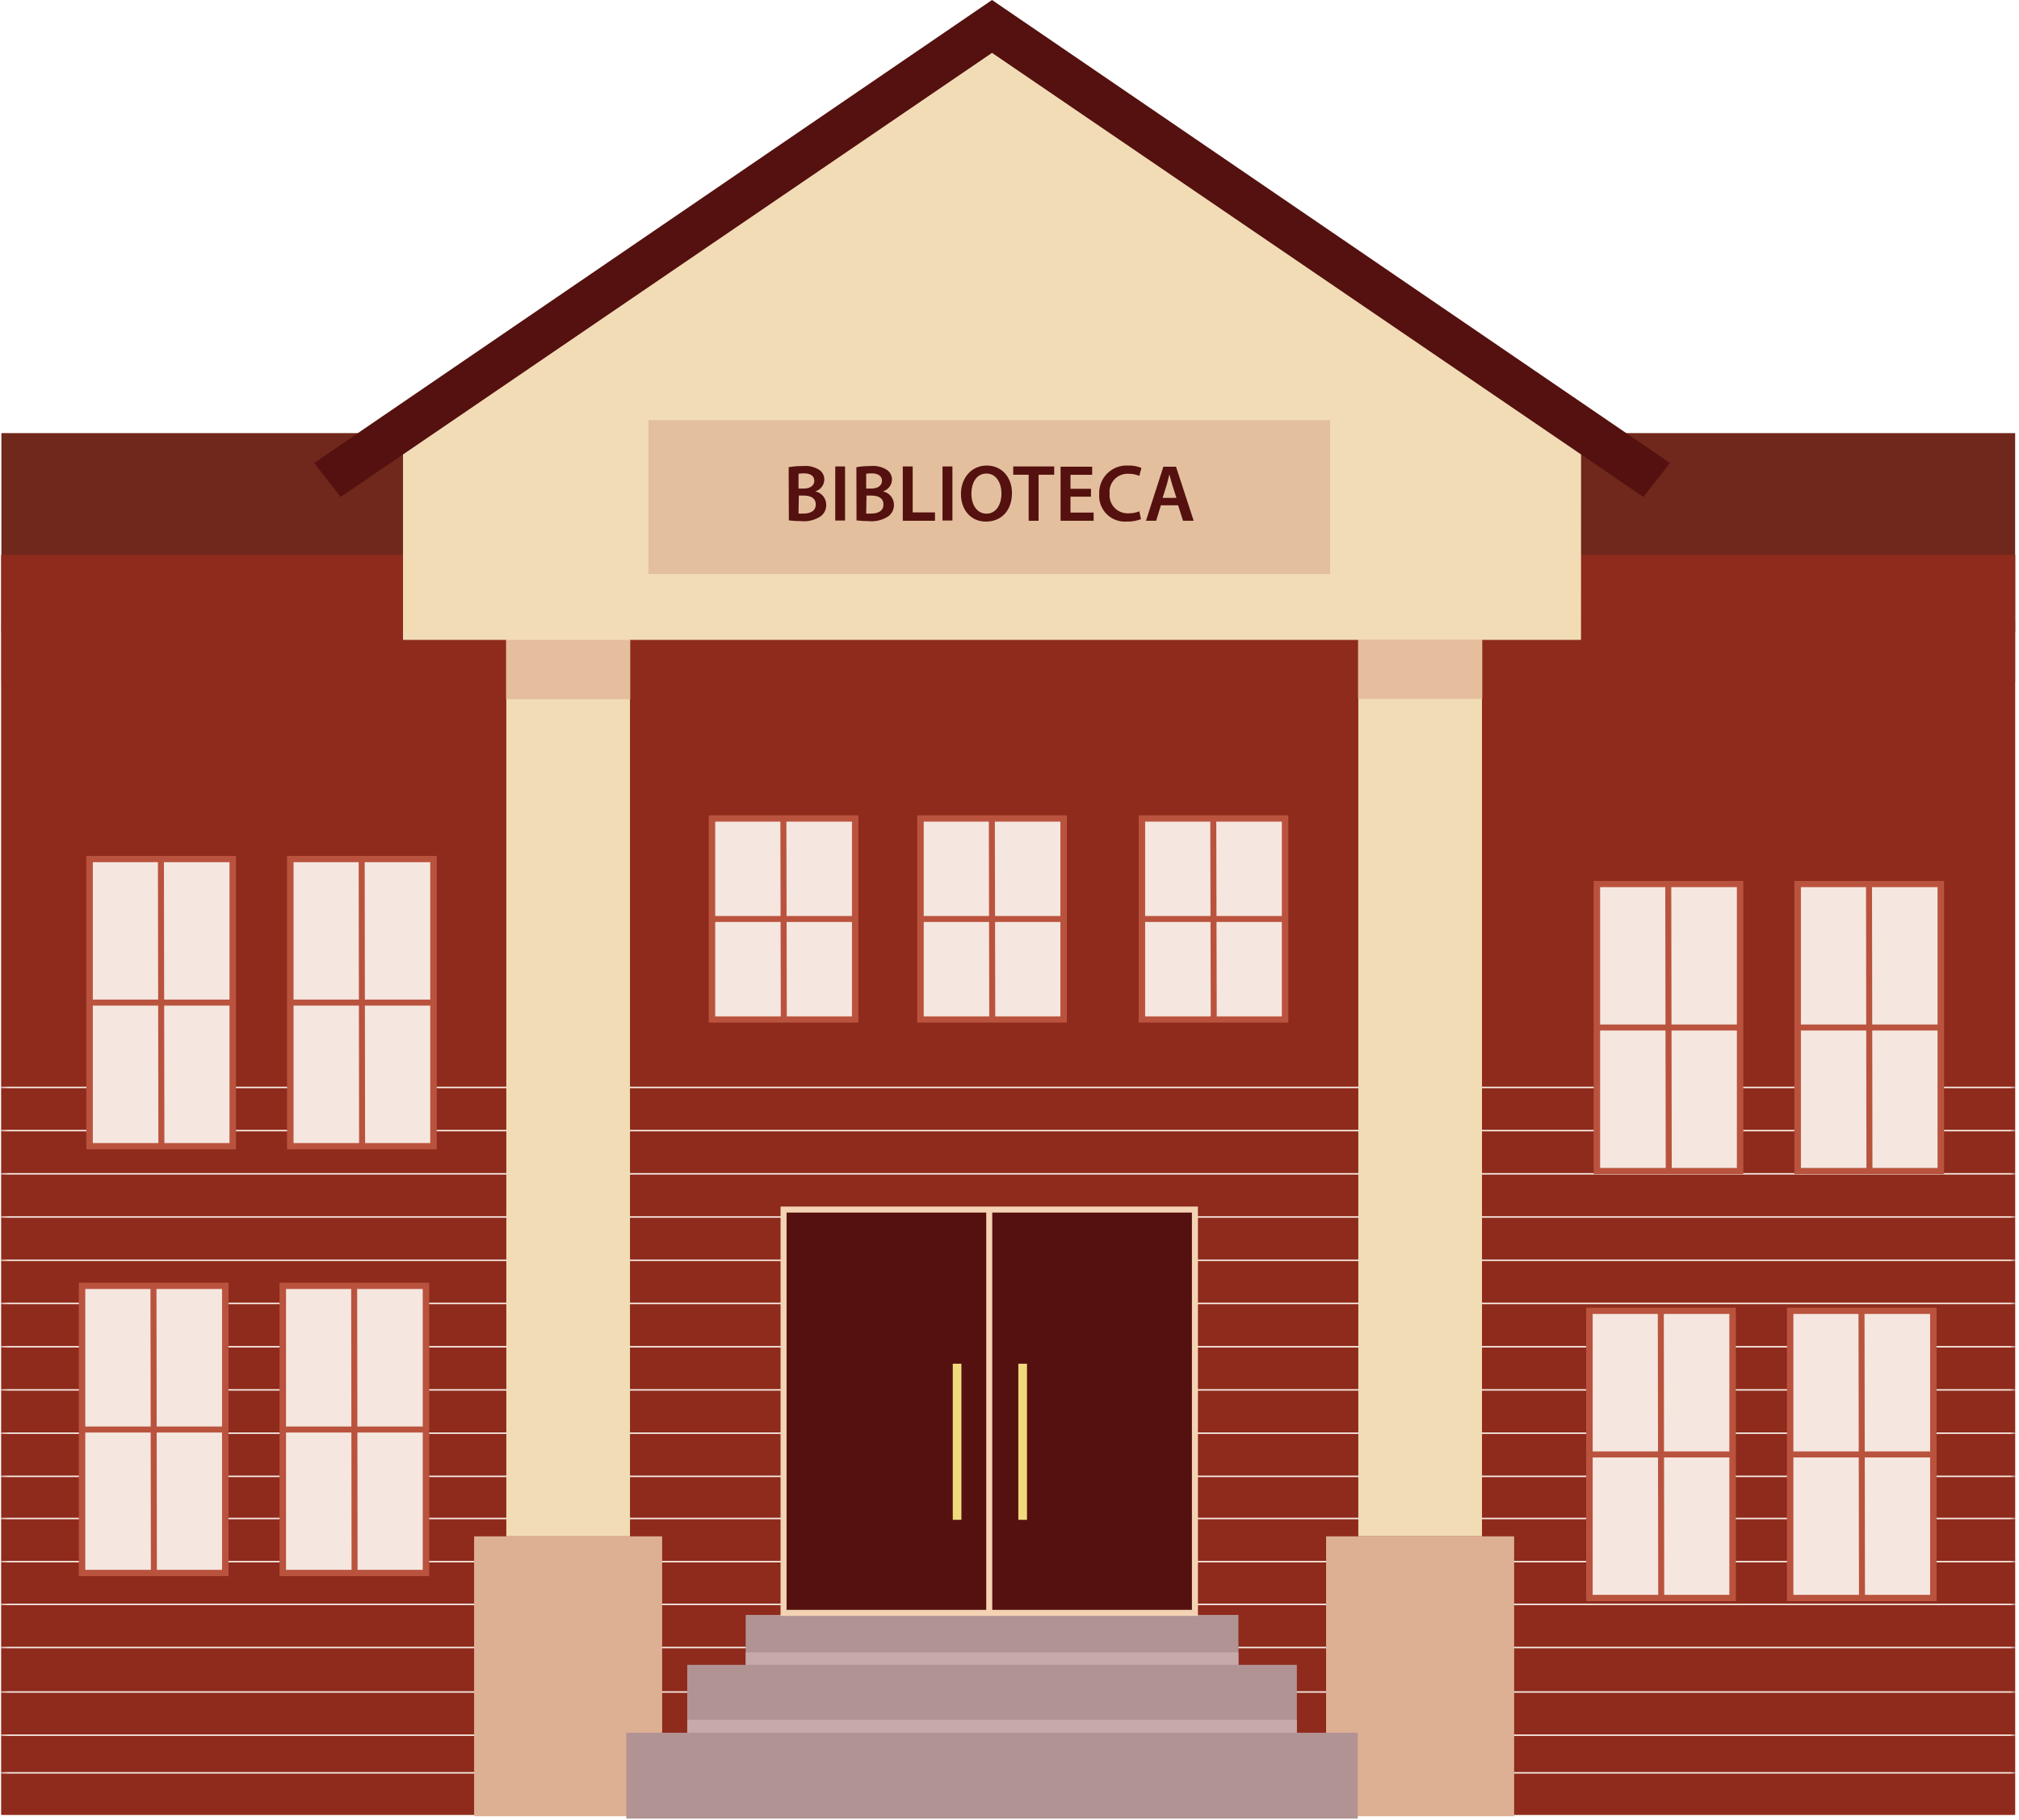 <?xml version="1.0" encoding="UTF-8"?>
<svg width="336px" height="303px" viewBox="0 0 336 303" version="1.1" xmlns="http://www.w3.org/2000/svg" xmlns:xlink="http://www.w3.org/1999/xlink">
    <!-- Generator: Sketch 54 (76480) - https://sketchapp.com -->
    <title>biblioteca</title>
    <desc>Created with Sketch.</desc>
    <defs>
        <rect id="path-1" x="0.22" y="0" width="335.13" height="209.69"></rect>
    </defs>
    <g id="Page-1" stroke="none" stroke-width="1" fill="none" fill-rule="evenodd">
        <g id="home-copy" transform="translate(-814, -299)">
            <g id="biblioteca" transform="translate(814, 299)">
                <g id="Group-33">
                    <g id="Group-31" transform="translate(0.22, 72.09)" fill-rule="nonzero">
                        <rect id="Rectangle" fill="#8E2B1C" x="5.68434189e-14" y="20.28" width="335.13" height="209.69"></rect>
                        <rect id="Rectangle" fill="#71281C" opacity="0.55" transform="translate(167.575, 36.435) rotate(180) translate(-167.575, -36.435) " x="0.01" y="31.49" width="335.13" height="9.89"></rect>
                        <rect id="Rectangle" fill="#71281C" transform="translate(167.575, 16.51) rotate(180) translate(-167.575, -16.51) " x="0.01" y="-1.0658141e-14" width="335.13" height="33.02"></rect>
                    </g>
                    <g id="Group" transform="translate(0, 92.37)">
                        <mask id="mask-2" fill="white">
                            <use xlink:href="#path-1"></use>
                        </mask>
                        <use id="Mask" fill="#8E2B1C" fill-rule="nonzero" xlink:href="#path-1"></use>
                        <g mask="url(#mask-2)" fill="#F5E7E0" fill-rule="nonzero" id="Shape">
                            <g transform="translate(-9, 87.54)">
                                <path d="M0.405,115.18 L0.53,115.055 L349.96,115.055 L350.085,115.18 L350.085,122.37 L349.96,122.495 L0.53,122.495 L0.405,122.37 L0.405,115.18 Z M0.655,115.305 L0.655,122.245 L349.835,122.245 L349.835,115.305 L0.655,115.305 Z M0.455,101.72 L0.58,101.595 L350.01,101.595 L350.135,101.72 L350.135,108.91 L350.01,109.035 L0.58,109.035 L0.455,108.91 L0.455,101.72 Z M0.705,108.785 L349.885,108.785 L349.885,101.845 L0.705,101.845 L0.705,108.785 Z M0.405,87.13 L0.53,87.005 L349.96,87.005 L350.085,87.13 L350.085,94.32 L349.96,94.445 L0.53,94.445 L0.405,94.32 L0.405,87.13 Z M0.655,87.255 L0.655,94.195 L349.835,94.195 L349.835,87.255 L0.655,87.255 Z M0.455,72.84 L0.58,72.715 L350.01,72.715 L350.135,72.84 L350.135,80.03 L350.01,80.155 L0.58,80.155 L0.455,80.03 L0.455,72.84 Z M0.705,72.965 L0.705,79.905 L349.885,79.905 L349.885,72.965 L0.705,72.965 Z M0.405,58.64 L0.53,58.515 L349.96,58.515 L350.085,58.64 L350.085,65.83 L349.96,65.955 L0.53,65.955 L0.405,65.83 L0.405,58.64 Z M0.655,65.705 L349.835,65.705 L349.835,58.765 L0.655,58.765 L0.655,65.705 Z M0.405,44.25 L0.53,44.125 L349.96,44.125 L350.085,44.25 L350.085,51.44 L349.96,51.565 L0.53,51.565 L0.405,51.44 L0.405,44.25 Z M0.655,44.375 L0.655,51.315 L349.835,51.315 L349.835,44.375 L0.655,44.375 Z M0.405,29.86 L0.53,29.735 L349.96,29.735 L350.085,29.86 L350.085,37.05 L349.96,37.175 L0.53,37.175 L0.405,37.05 L0.405,29.86 Z M0.655,29.985 L0.655,36.925 L349.835,36.925 L349.835,29.985 L0.655,29.985 Z M0.405,15.47 L0.53,15.345 L349.96,15.345 L350.085,15.47 L350.085,22.66 L349.96,22.785 L0.53,22.785 L0.405,22.66 L0.405,15.47 Z M0.655,15.595 L0.655,22.535 L349.835,22.535 L349.835,15.595 L0.655,15.595 Z M0.405,1.09 L0.53,0.965 L349.96,0.965 L350.085,1.09 L350.085,8.28 L349.96,8.405 L0.53,8.405 L0.405,8.28 L0.405,1.09 Z M0.655,1.215 L0.655,8.155 L349.835,8.155 L349.835,1.215 L0.655,1.215 Z"></path>
                            </g>
                        </g>
                    </g>
                    <rect id="Rectangle" fill="#DEB093" fill-rule="nonzero" x="78.9" y="255.72" width="31.29" height="46.57"></rect>
                    <rect id="Rectangle" fill="#F2DCB6" fill-rule="nonzero" x="84.26" y="102.44" width="20.58" height="153.28"></rect>
                    <rect id="Rectangle" fill="#F2DCB6" fill-rule="nonzero" x="226.05" y="102.44" width="20.58" height="153.28"></rect>
                    <rect id="Rectangle" fill="#DEB093" fill-rule="nonzero" x="220.69" y="255.72" width="31.29" height="46.57"></rect>
                    <g id="Group-32" transform="translate(52.28, 0)" fill-rule="nonzero">
                        <path d="M14.79,70.82 L112.69,1.75 L210.84,70.82 L210.83,106.51 L14.79,106.51 L14.79,70.82 Z" id="Combined-Shape" fill="#F2DCB6"></path>
                        <path d="M112.81,0 L225.63,77.06 L221.22,82.72 L112.81,8.8 L4.41,82.72 L0,77.06 L112.81,0 Z" id="Combined-Shape" fill="#54110F"></path>
                        <rect id="Rectangle" fill="#DCB292" opacity="0.67" x="55.63" y="69.93" width="113.45" height="25.62"></rect>
                        <g id="Group-30" transform="translate(78.97, 77.481)" fill="#54110F">
                            <path d="M0,0.279 C0.796,0.144 1.603,0.081 2.41,0.089 C3.31,0.002 4.214,0.206 4.99,0.669 C5.591,1.016 5.953,1.665 5.93,2.359 C5.906,3.266 5.3,4.053 4.43,4.309 L4.43,4.309 C5.494,4.524 6.257,5.463 6.25,6.549 C6.267,7.274 5.945,7.965 5.38,8.419 C4.399,9.088 3.211,9.386 2.03,9.259 C1.362,9.258 0.694,9.218 0.03,9.139 L0,0.279 Z M1.64,3.839 L2.49,3.839 C3.63,3.839 4.27,3.309 4.27,2.539 C4.27,1.769 3.63,1.309 2.58,1.309 C2.265,1.299 1.95,1.323 1.64,1.379 L1.64,3.839 Z M1.64,7.999 C1.93,8.018 2.22,8.018 2.51,7.999 C3.57,7.999 4.51,7.599 4.51,6.489 C4.51,5.379 3.6,5.009 2.51,5.009 L1.69,5.009 L1.64,7.999 Z" id="Shape"></path>
                            <polygon id="Path" points="9.38 0.159 9.38 9.159 7.75 9.159 7.75 0.159"></polygon>
                            <path d="M11.27,0.279 C12.063,0.144 12.866,0.08 13.67,0.089 C14.57,0.002 15.474,0.206 16.25,0.669 C16.851,1.016 17.213,1.665 17.19,2.359 C17.166,3.266 16.56,4.053 15.69,4.309 L15.69,4.309 C16.756,4.524 17.522,5.461 17.52,6.549 C17.533,7.275 17.208,7.966 16.64,8.419 C15.659,9.088 14.471,9.386 13.29,9.259 C12.622,9.259 11.954,9.219 11.29,9.139 L11.27,0.279 Z M12.9,3.839 L13.75,3.839 C14.89,3.839 15.53,3.309 15.53,2.539 C15.53,1.769 14.89,1.309 13.84,1.309 C13.525,1.299 13.21,1.323 12.9,1.379 L12.9,3.839 Z M12.9,7.999 C13.19,8.018 13.48,8.018 13.77,7.999 C14.83,7.999 15.77,7.599 15.77,6.489 C15.77,5.379 14.86,5.009 13.77,5.009 L12.95,5.009 L12.9,7.999 Z" id="Shape"></path>
                            <polygon id="Path" points="18.99 0.159 20.64 0.159 20.64 7.809 24.35 7.809 24.35 9.199 18.99 9.199"></polygon>
                            <polygon id="Path" points="27.25 0.159 27.25 9.159 25.6 9.159 25.6 0.159"></polygon>
                            <path d="M37.16,4.579 C37.16,7.579 35.32,9.339 32.82,9.339 C30.32,9.339 28.67,7.399 28.67,4.739 C28.67,2.079 30.41,0.009 32.96,0.009 C35.51,0.009 37.16,2.009 37.16,4.579 Z M30.41,4.719 C30.41,6.549 31.34,8.019 32.92,8.019 C34.5,8.019 35.41,6.539 35.41,4.649 C35.41,2.949 34.57,1.339 32.92,1.339 C31.27,1.339 30.41,2.849 30.41,4.719 L30.41,4.719 Z" id="Shape"></path>
                            <polygon id="Path" points="39.94 1.539 37.37 1.539 37.37 0.159 44.19 0.159 44.19 1.539 41.59 1.539 41.59 9.199 39.94 9.199"></polygon>
                            <polygon id="Path" points="50.31 5.189 46.9 5.189 46.9 7.839 50.75 7.839 50.75 9.199 45.25 9.199 45.25 0.199 50.51 0.199 50.51 1.549 46.9 1.549 46.9 3.879 50.31 3.879"></polygon>
                            <path d="M58.63,8.929 C57.889,9.222 57.096,9.358 56.3,9.329 C55.058,9.434 53.832,8.991 52.944,8.117 C52.055,7.242 51.594,6.023 51.68,4.779 C51.615,3.484 52.105,2.223 53.027,1.313 C53.949,0.402 55.216,-0.072 56.51,0.009 C57.264,-0.018 58.014,0.119 58.71,0.409 L58.35,1.729 C57.791,1.49 57.188,1.371 56.58,1.379 C55.697,1.324 54.834,1.661 54.222,2.301 C53.611,2.942 53.314,3.819 53.41,4.699 C53.333,5.567 53.637,6.426 54.244,7.052 C54.851,7.678 55.7,8.009 56.57,7.959 C57.183,7.969 57.791,7.857 58.36,7.629 L58.63,8.929 Z" id="Path"></path>
                            <path d="M61.94,6.629 L61.16,9.199 L59.46,9.199 L62.36,0.199 L64.46,0.199 L67.4,9.199 L65.63,9.199 L64.81,6.629 L61.94,6.629 Z M64.53,5.389 L63.82,3.159 C63.64,2.609 63.5,1.989 63.36,1.469 L63.36,1.469 C63.22,1.989 63.09,2.619 62.93,3.159 L62.23,5.389 L64.53,5.389 Z" id="Shape"></path>
                        </g>
                    </g>
                    <g id="Group-22" transform="translate(118.02, 135.73)" fill-rule="nonzero">
                        <rect id="Rectangle" stroke="#BA533E" fill="#F5E7E0" x="0.43" y="0.5" width="23.83" height="33.46"></rect>
                        <path d="M1,16.73 L11.884,16.73 L11.851,1 L1,1 L1,16.73 Z M1,17.73 L1,33.46 L11.919,33.46 L11.886,17.73 L1,17.73 Z M23.83,16.73 L23.83,1 L12.851,1 L12.884,16.73 L23.83,16.73 Z M23.83,17.73 L12.886,17.73 L12.919,33.46 L23.83,33.46 L23.83,17.73 Z M-1.13686838e-13,-5.68434189e-14 L24.83,-5.68434189e-14 L24.83,34.46 L-1.13686838e-13,34.46 L-1.13686838e-13,-5.68434189e-14 Z" id="Combined-Shape" fill="#BA533E"></path>
                    </g>
                    <g id="Group-23" transform="translate(152.72, 135.73)" fill-rule="nonzero">
                        <rect id="Rectangle" stroke="#BA533E" fill="#F5E7E0" x="0.42" y="0.5" width="23.83" height="33.46"></rect>
                        <path d="M1,16.73 L11.874,16.73 L11.841,1 L1,1 L1,16.73 L1,16.73 Z M1,17.73 L1,33.46 L11.909,33.46 L11.876,17.73 L1,17.73 Z M23.83,16.73 L23.83,1 L12.841,1 L12.874,16.73 L23.83,16.73 Z M23.83,17.73 L12.876,17.73 L12.909,33.46 L23.83,33.46 L23.83,17.73 Z M0,0 L24.83,0 L24.83,34.46 L0,34.46 L0,0 Z" id="Shape" fill="#BA533E"></path>
                    </g>
                    <g id="Group-24" transform="translate(189.57, 135.73)" fill-rule="nonzero">
                        <rect id="Rectangle" stroke="#BA533E" fill="#F5E7E0" x="0.43" y="0.5" width="23.83" height="33.46"></rect>
                        <path d="M1,16.73 L11.879,16.73 L11.841,1 L1,1 L1,16.73 Z M1,17.73 L1,33.46 L11.919,33.46 L11.881,17.73 L1,17.73 L1,17.73 Z M23.83,16.73 L23.83,1 L12.841,1 L12.879,16.73 L23.83,16.73 Z M23.83,17.73 L12.881,17.73 L12.919,33.46 L23.83,33.46 L23.83,17.73 Z M0,0 L24.83,0 L24.83,34.46 L0,34.46 L0,0 Z" id="Shape" fill="#BA533E"></path>
                    </g>
                    <g id="Group-28" transform="translate(264.05, 217.69)" fill-rule="nonzero">
                        <rect id="Rectangle" stroke="#BA533E" fill="#F5E7E0" x="0.42" y="0.5" width="23.83" height="47.8"></rect>
                        <path d="M1,23.9 L11.874,23.9 L11.841,1 L1,1 L1,23.9 Z M1,24.9 L1,47.8 L11.909,47.8 L11.876,24.9 L1,24.9 Z M23.83,23.9 L23.83,1 L12.841,1 L12.874,23.9 L23.83,23.9 Z M23.83,24.9 L12.876,24.9 L12.909,47.8 L23.83,47.8 L23.83,24.9 Z M0,0 L24.83,0 L24.83,48.8 L0,48.8 L0,0 Z" id="Shape" fill="#BA533E"></path>
                    </g>
                    <g id="Group-29" transform="translate(297.45, 217.69)" fill-rule="nonzero">
                        <rect id="Rectangle" stroke="#BA533E" fill="#F5E7E0" x="0.43" y="0.5" width="23.83" height="47.8"></rect>
                        <path d="M1,23.9 L11.879,23.9 L11.841,1 L1,1 L1,23.9 Z M1,24.9 L1,47.8 L11.919,47.8 L11.881,24.9 L1,24.9 Z M23.83,23.9 L23.83,1 L12.841,1 L12.879,23.9 L23.83,23.9 L23.83,23.9 Z M23.83,24.9 L12.881,24.9 L12.919,47.8 L23.83,47.8 L23.83,24.9 L23.83,24.9 Z M0,0 L24.83,0 L24.83,48.8 L0,48.8 L0,0 Z" id="Shape" fill="#BA533E"></path>
                    </g>
                    <g id="Group-26" transform="translate(265.29, 146.63)" fill-rule="nonzero">
                        <rect id="Rectangle" stroke="#BA533E" fill="#F5E7E0" x="0.43" y="0.5" width="23.83" height="47.8"></rect>
                        <path d="M1,23.9 L11.879,23.9 L11.841,1 L1,1 L1,23.9 Z M1,24.9 L1,47.8 L11.919,47.8 L11.881,24.9 L1,24.9 Z M23.83,23.9 L23.83,1 L12.841,1 L12.879,23.9 L23.83,23.9 Z M23.83,24.9 L12.881,24.9 L12.919,47.8 L23.83,47.8 L23.83,24.9 Z M0,0 L24.83,0 L24.83,48.8 L0,48.8 L0,0 Z" id="Shape" fill="#BA533E"></path>
                    </g>
                    <g id="Group-27" transform="translate(298.7, 146.63)" fill-rule="nonzero">
                        <rect id="Rectangle" stroke="#BA533E" fill="#F5E7E0" x="0.42" y="0.5" width="23.83" height="47.8"></rect>
                        <path d="M1,23.9 L11.874,23.9 L11.841,1 L1,1 L1,23.9 Z M1,24.9 L1,47.8 L11.909,47.8 L11.876,24.9 L1,24.9 Z M23.83,23.9 L23.83,1 L12.841,1 L12.874,23.9 L23.83,23.9 L23.83,23.9 Z M23.83,24.9 L12.876,24.9 L12.909,47.8 L23.83,47.8 L23.83,24.9 L23.83,24.9 Z M0,0 L24.83,0 L24.83,48.8 L0,48.8 L0,0 Z" id="Shape" fill="#BA533E"></path>
                    </g>
                    <g id="Group-19" transform="translate(13.19, 213.53)" fill-rule="nonzero">
                        <rect id="Rectangle" stroke="#BA533E" fill="#F5E7E0" x="0.43" y="0.5" width="23.83" height="47.8"></rect>
                        <path d="M1,23.91 L11.884,23.91 L11.851,1 L1,1 L1,23.91 Z M1,24.91 L1,47.8 L11.919,47.8 L11.886,24.91 L1,24.91 Z M23.83,23.91 L23.83,1 L12.851,1 L12.884,23.91 L23.83,23.91 Z M23.83,24.91 L12.886,24.91 L12.919,47.8 L23.83,47.8 L23.83,24.91 Z M0,0 L24.83,0 L24.83,48.8 L0,48.8 L0,0 Z" id="Shape" fill="#BA533E"></path>
                    </g>
                    <g id="Group-18" transform="translate(46.6, 213.53)" fill-rule="nonzero">
                        <rect id="Rectangle" stroke="#BA533E" fill="#F5E7E0" x="0.42" y="0.5" width="23.83" height="47.8"></rect>
                        <path d="M1,23.91 L11.874,23.91 L11.841,1 L1,1 L1,23.91 Z M1,24.91 L1,47.8 L11.909,47.8 L11.876,24.91 L1,24.91 L1,24.91 Z M23.83,23.91 L23.83,1 L12.841,1 L12.874,23.91 L23.83,23.91 L23.83,23.91 Z M23.83,24.91 L12.876,24.91 L12.909,47.8 L23.83,47.8 L23.83,24.91 L23.83,24.91 Z M0,0 L24.83,0 L24.83,48.8 L0,48.8 L0,0 Z" id="Shape" fill="#BA533E"></path>
                    </g>
                    <g id="Group-20" transform="translate(14.44, 142.48)" fill-rule="nonzero">
                        <rect id="Rectangle" stroke="#BA533E" fill="#F5E7E0" x="0.43" y="0.5" width="23.83" height="47.8"></rect>
                        <path d="M1,23.9 L11.879,23.9 L11.841,1 L1,1 L1,23.9 Z M1,24.9 L1,47.8 L11.919,47.8 L11.881,24.9 L1,24.9 Z M23.83,23.9 L23.83,1 L12.841,1 L12.879,23.9 L23.83,23.9 Z M23.83,24.9 L12.881,24.9 L12.919,47.8 L23.83,47.8 L23.83,24.9 Z M-1.13686838e-13,5.68434189e-14 L24.83,5.68434189e-14 L24.83,48.8 L-1.13686838e-13,48.8 L-1.13686838e-13,5.68434189e-14 Z" id="Combined-Shape" fill="#BA533E"></path>
                    </g>
                    <g id="Group-21" transform="translate(47.85, 142.48)" fill-rule="nonzero">
                        <rect id="Rectangle" stroke="#BA533E" fill="#F5E7E0" x="0.42" y="0.5" width="23.83" height="47.8"></rect>
                        <path d="M1,23.9 L11.874,23.9 L11.841,1 L1,1 L1,23.9 Z M1,24.9 L1,47.8 L11.909,47.8 L11.876,24.9 L1,24.9 Z M23.83,23.9 L23.83,1 L12.841,1 L12.874,23.9 L23.83,23.9 L23.83,23.9 Z M23.83,24.9 L12.876,24.9 L12.909,47.8 L23.83,47.8 L23.83,24.9 L23.83,24.9 Z M0,0 L24.83,0 L24.83,48.8 L0,48.8 L0,0 Z" id="Shape" fill="#BA533E"></path>
                    </g>
                    <rect id="Rectangle" fill="#DEB093" fill-rule="nonzero" opacity="0.67" x="84.2" y="106.51" width="20.71" height="9.88"></rect>
                    <rect id="Rectangle" fill="#DEB093" fill-rule="nonzero" opacity="0.67" x="225.99" y="106.46" width="20.71" height="9.88"></rect>
                </g>
                <path d="M206.1,277.11 L215.82,277.11 L215.82,288.41 L225.95,288.41 L225.95,302.7 L104.23,302.7 L104.23,288.41 L114.37,288.41 L114.37,277.11 L124.1,277.11 L124.1,268.8 L206.1,268.8 L206.1,277.11 Z" id="Combined-Shape" fill="#B19394" fill-rule="nonzero"></path>
                <rect id="Rectangle" fill="#C7A9AA" fill-rule="nonzero" x="114.37" y="286.25" width="101.45" height="2.16"></rect>
                <rect id="Rectangle" fill="#C7A9AA" fill-rule="nonzero" x="124.1" y="275.03" width="82" height="2.08"></rect>
                <g id="Group-25" transform="translate(129.9, 200.83)" fill-rule="nonzero">
                    <rect id="Rectangle" fill="#54110F" x="0.5" y="0.35" width="68.45" height="67.44"></rect>
                    <path d="M0,0 L69.46,0 L69.46,68.13 L0,68.13 L0,0 Z M34.23,67.13 L34.23,1 L1,1 L1,67.13 L34.23,67.13 L34.23,67.13 Z M35.23,67.13 L68.46,67.13 L68.46,1 L35.23,1 L35.23,67.13 L35.23,67.13 Z" id="Shape" fill="#F4D3B4"></path>
                    <rect id="Rectangle" fill="#F1DA7E" x="28.66" y="26.16" width="1.44" height="25.98"></rect>
                    <rect id="Rectangle" fill="#F1DA7E" x="39.57" y="26.16" width="1.44" height="25.98"></rect>
                </g>
            </g>
        </g>
    </g>
</svg>